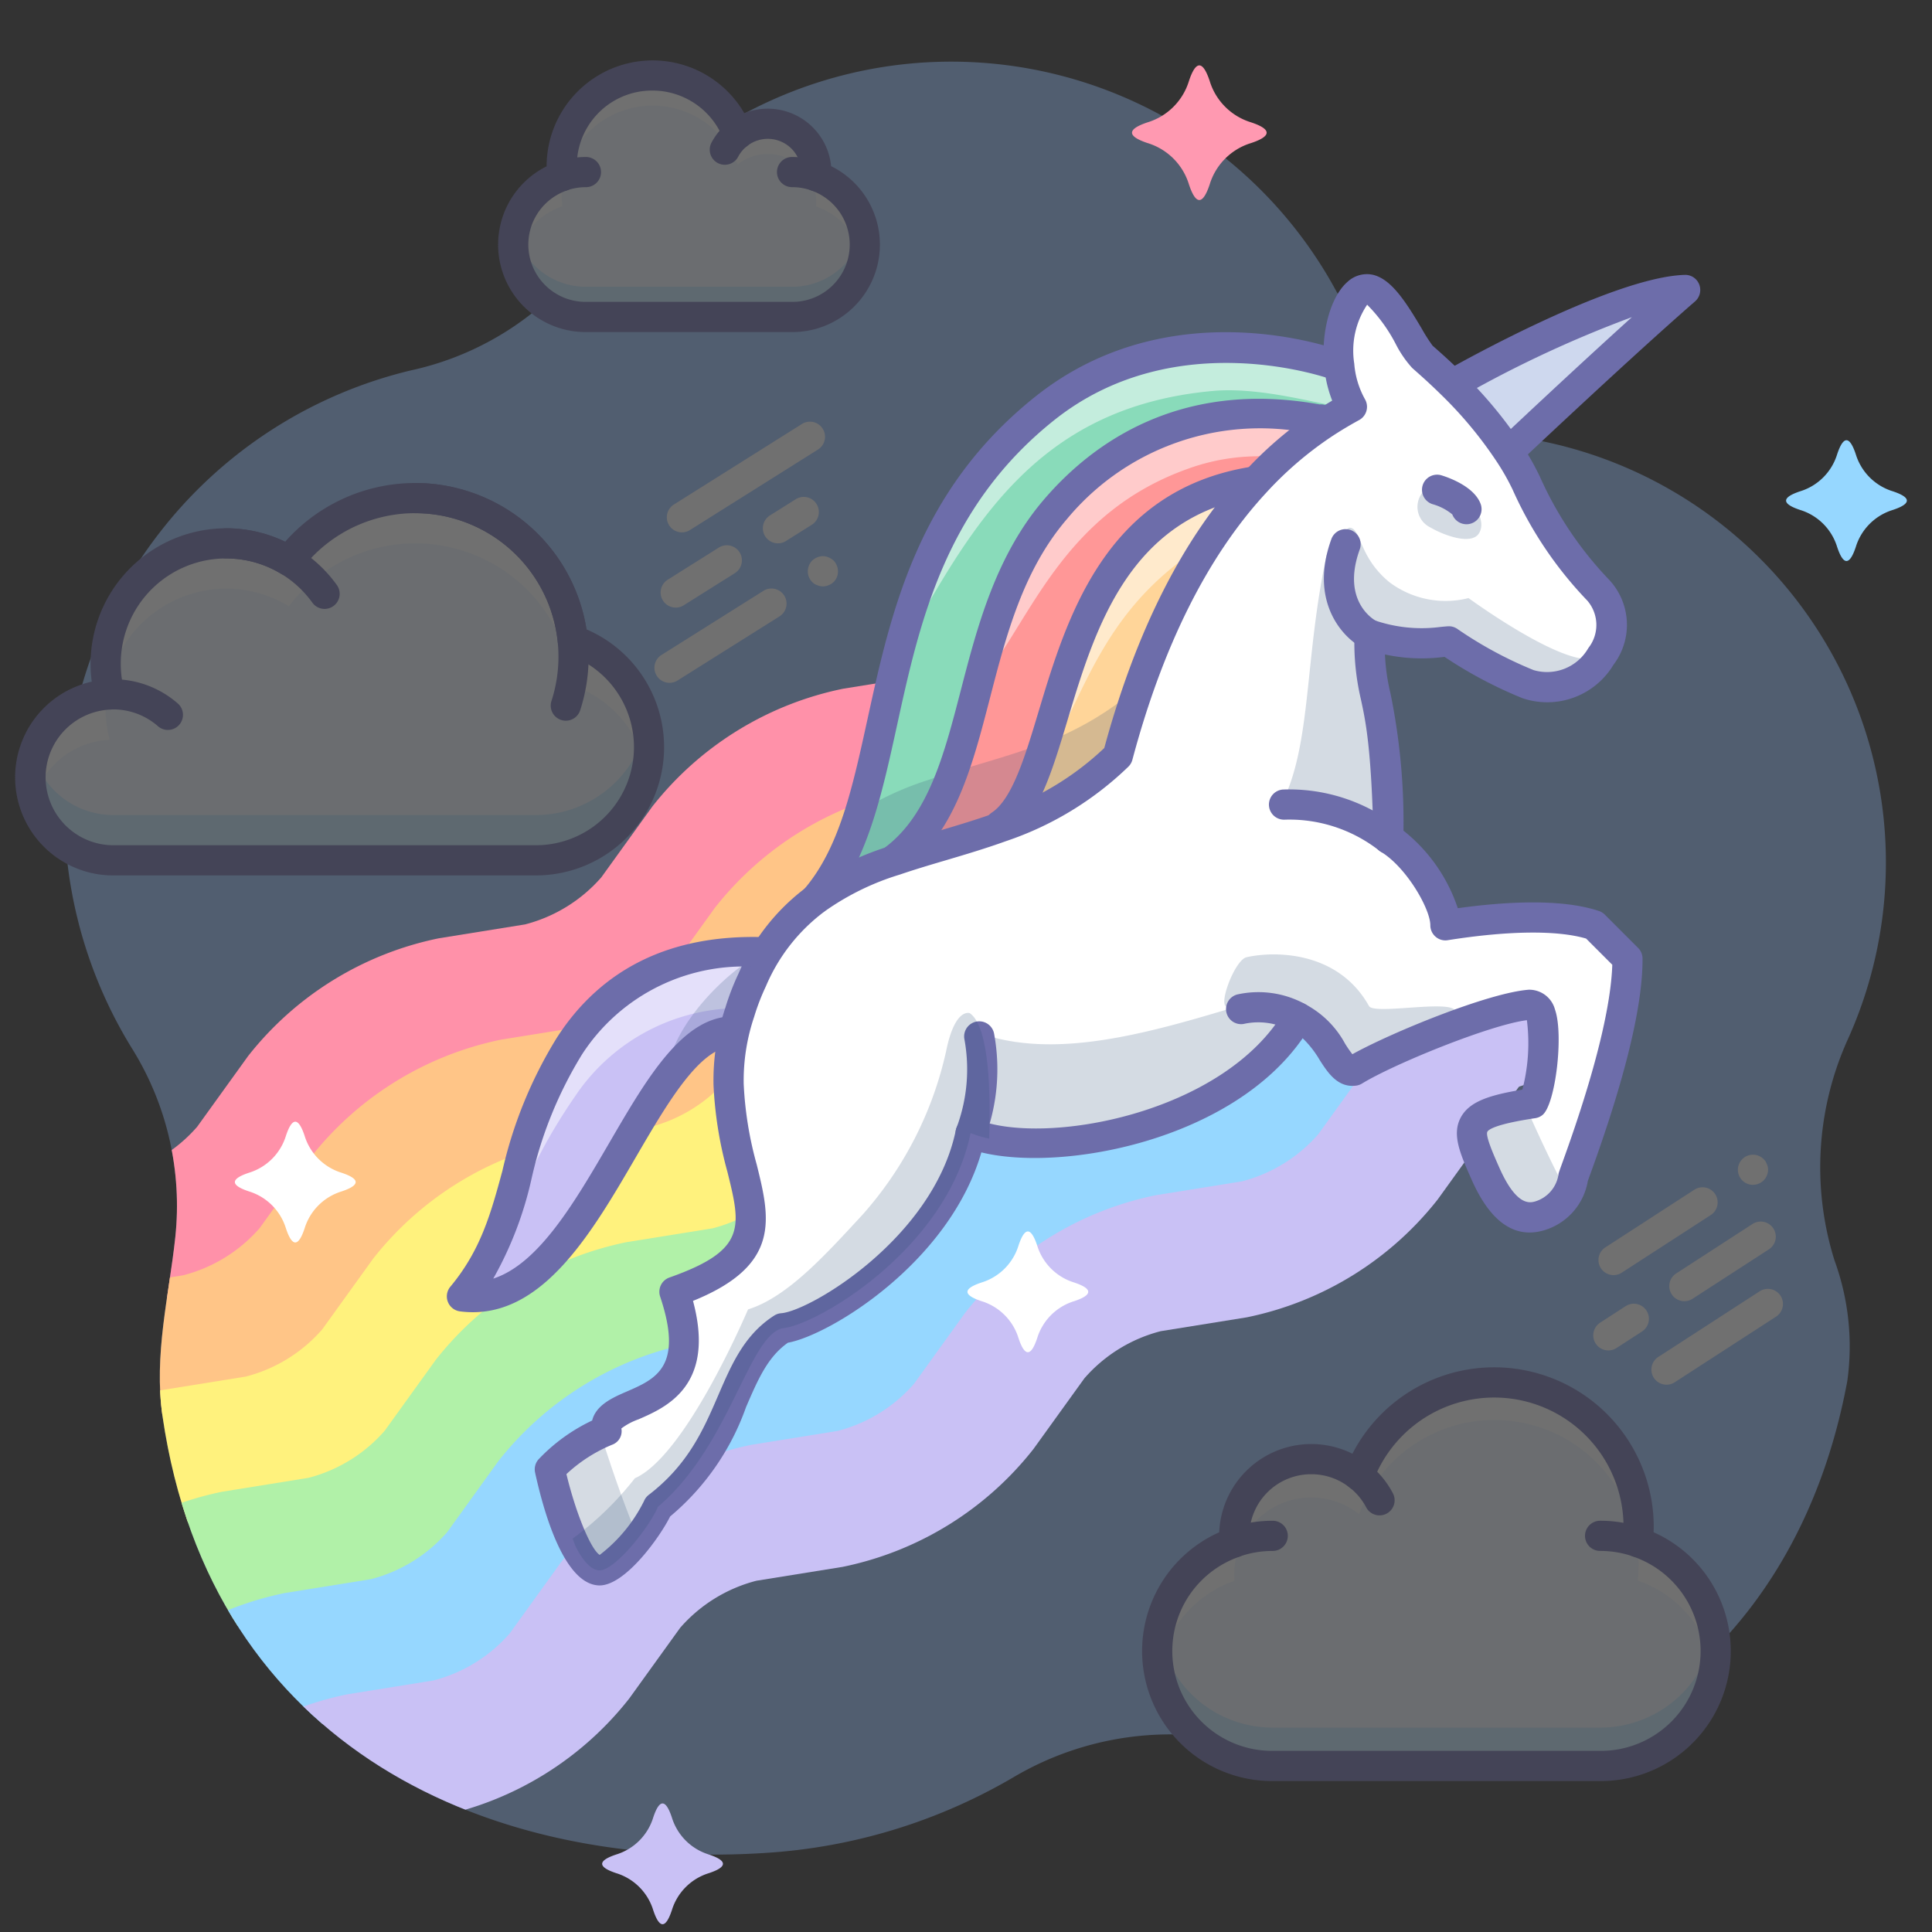 <?xml version="1.0" ?><svg data-name="009" height="128" id="_009" viewBox="0 0 128 128" width="128" xmlns="http://www.w3.org/2000/svg" xmlns:xlink="http://www.w3.org/1999/xlink"><rect x="0" y="0" width="128" height="128" fill="#333333" stroke="none"/><defs><clipPath id="clip-path"><path d="M10.622,35.227a30.001,30.001,0,0,0-1.836,34.303,19.69,19.69,0,0,1,2.829,12.426c-.407,3.854-1.443,7.795-.845,11.89C14,116,32.716,123.959,50.805,122.755a36.973,36.973,0,0,0,16.344-5.01,20.403,20.403,0,0,1,17.164-1.676c15.15,5.311,34.031-2.74,38.076-24.574a16.602,16.602,0,0,0-.846-7.984,20.578,20.578,0,0,1,.929-14.759,28.488,28.488,0,0,0-20.344-39.53,20.059,20.059,0,0,1-13.62-9.975,29.001,29.001,0,0,0-49.444-2.505,19.679,19.679,0,0,1-11.832,7.795A29.832,29.832,0,0,0,10.622,35.227Z" style="fill:none"/></clipPath></defs><title/><g style="opacity:0.3"><path d="M10.622,35.227a30.001,30.001,0,0,0-1.836,34.303,19.69,19.69,0,0,1,2.829,12.426c-.407,3.854-1.443,7.795-.845,11.89C14,116,32.716,123.959,50.805,122.755a36.973,36.973,0,0,0,16.344-5.01,20.403,20.403,0,0,1,17.164-1.676c15.15,5.311,34.031-2.74,38.076-24.574a16.602,16.602,0,0,0-.846-7.984,20.578,20.578,0,0,1,.929-14.759,28.488,28.488,0,0,0-20.344-39.53,20.059,20.059,0,0,1-13.62-9.975,29.001,29.001,0,0,0-49.444-2.505,19.679,19.679,0,0,1-11.832,7.795A29.832,29.832,0,0,0,10.622,35.227Z" style="fill:#97c1ff"/><path d="M54.52,38.85a1,1,0,0,1-.38-.08.813.813,0,0,1-.33-.21.986.986,0,0,1-.29-.71,1.006,1.006,0,0,1,.29-.71.931.931,0,0,1,.33-.21.914.914,0,0,1,.76,0,1.154,1.154,0,0,1,.33.21,1.054,1.054,0,0,1,.29.71.988.988,0,0,1-.29.71.976.976,0,0,1-.33.21A1.0 1,0,0,1,54.52,38.85Z" style="fill:#fff"/><path d="M51.542,35.997a1,1,0,0,1-.533-1.847l1.693-1.064a1,1,0,1,1,1.064,1.693l-1.693,1.064A.999.999,0,0,1,51.542,35.997Z" style="fill:#fff"/><path d="M45.18,35.271a1,1,0,0,1-.533-1.847l8.465-5.323a1,1,0,1,1,1.064,1.693l-8.465,5.323A.999.999,0,0,1,45.18,35.271Z" style="fill:#fff"/><path d="M44.769,40.255a1,1,0,0,1-.533-1.847l3.386-2.129A1,1,0,0,1,48.686,37.973l-3.386,2.129A.999.999,0,0,1,44.769,40.255Z" style="fill:#fff"/><path d="M44.358,45.239a1,1,0,0,1-.533-1.847l6.772-4.259a1,1,0,0,1,1.064,1.693l-6.772,4.259A.999.999,0,0,1,44.358,45.239Z" style="fill:#fff"/><path d="M108.501,102.174a9.565,9.565,0,0,0-18.458-4.4,5.104,5.104,0,0,0-8.273,3.979c0,.147.01.291.022.435A7.615,7.615,0,0,0,84.322,117h21.69a7.616,7.616,0,0,0,2.49-14.826Z" style="fill:#eef6ff"/><path d="M106.011,114.459H84.322a7.641,7.641,0,0,1-7.543-6.372A7.613,7.613,0,0,0,84.322,117h21.69a7.614,7.614,0,0,0,7.543-8.914A7.641,7.641,0,0,1,106.011,114.459Z" style="fill:#5cbeff;opacity:0.3"/><path d="M81.792,104.73c-.012-.144-.022-.288-.022-.435a5.104,5.104,0,0,1,8.273-3.979,9.557,9.557,0,0,1,18.458,4.4,7.64,7.64,0,0,1,5.054,5.913,7.544,7.544,0,0,0-5.054-8.454A9.565,9.565,0,0,0,90.043,97.774a5.104,5.104,0,0,0-8.273,3.979c0,.147.01.291.022.435a7.543,7.543,0,0,0-5.014,8.44A7.639,7.639,0,0,1,81.792,104.73Z" style="fill:#fff"/><path d="M106.012,118H84.322a8.614,8.614,0,0,1-3.547-16.482,6.109,6.109,0,0,1,8.827-5.206,10.569,10.569,0,0,1,19.962,4.807c0,.133-.003.266-.008.397A8.614,8.614,0,0,1,106.012,118ZM86.874,97.671a4.097,4.097,0,0,0-4.104,4.082c0,.119.009.234.019.352a1.001,1.001,0,0,1-.667,1.028A6.615,6.615,0,0,0,84.322,116h21.69a6.615,6.615,0,0,0,2.165-12.88,1.001,1.001,0,0,1-.669-1.056,8.653,8.653,0,0,0,.056-.946,8.57,8.57,0,0,0-16.585-2.991 1.0 1,0,0,1-1.556.432A4.067,4.067,0,0,0,86.874,97.671Z" style="fill:#6d6daa"/><path d="M106.011,101.753a7.673,7.673,0,0,1,2.511.419" style="fill:#eef6ff"/><path d="M108.522,103.173a1.011,1.011,0,0,1-.328-.055,6.644,6.644,0,0,0-2.183-.365,1,1,0,0,1,0-2,8.665,8.665,0,0,1,2.838.475,1,1,0,0,1-.328,1.945Z" style="fill:#6d6daa"/><path d="M81.791,102.18a7.673,7.673,0,0,1,2.531-.426" style="fill:#eef6ff"/><path d="M81.791,103.18a1,1,0,0,1-.33-1.944,8.658,8.658,0,0,1,2.86-.482,1,1,0,0,1,0,2,6.664,6.664,0,0,0-2.201.371A.999.999,0,0,1,81.791,103.18Z" style="fill:#6d6daa"/><path d="M90.009,97.743a5.109,5.109,0,0,1,1.388,1.655" style="fill:#eef6ff"/><path d="M91.398,100.398a1.0 1,0,0,1-.886-.535A4.135,4.135,0,0,0,89.396,98.533a1,1,0,0,1,1.227-1.58,6.07,6.07,0,0,1,1.66,1.98,1,1,0,0,1-.884,1.465Z" style="fill:#6d6daa"/><path d="M37.252,11.665A6.022,6.022,0,0,1,48.874,8.895,3.213,3.213,0,0,1,54.083,11.4c0,.092-.006.183-.014.274A4.795,4.795,0,0,1,52.477,21H38.82a4.795,4.795,0,0,1-1.568-9.335Z" style="fill:#eef6ff"/><path d="M37.252,13.665a6.022,6.022,0,0,1,11.622-2.77,3.213,3.213,0,0,1,5.209,2.505c0,.093-.006.183-.014.274a4.806,4.806,0,0,1,3.113,3.544,4.764,4.764,0,0,0-3.113-5.544c.008-.091.014-.181.014-.274a3.213,3.213,0,0,0-5.209-2.505,6.017,6.017,0,0,0-11.622,2.77,4.765,4.765,0,0,0-3.139,5.553A4.806,4.806,0,0,1,37.252,13.665Z" style="fill:#fff"/><path d="M52.477,19H38.82A4.814,4.814,0,0,1,34.114,15.218,4.751,4.751,0,0,0,34,16.2,4.81,4.81,0,0,0,38.82,21H52.477a4.81,4.81,0,0,0,4.82-4.8,4.75,4.75,0,0,0-.114-.982A4.814,4.814,0,0,1,52.477,19Z" style="fill:#5cbeff;opacity:0.3"/><path d="M52.477,22H38.82a5.794,5.794,0,0,1-2.606-10.981V11A7.025,7.025,0,0,1,49.312,7.496a4.221,4.221,0,0,1,5.753,3.514A5.794,5.794,0,0,1,52.477,22ZM43.238,6a4.984,4.984,0,0,0-4.992,5.554,1,1,0,0,1-.669,1.058A3.795,3.795,0,0,0,38.82,20H52.477a3.795,3.795,0,0,0,1.263-7.382,1.001,1.001,0,0,1-.666-1.03c.005-.062.01-.124.01-.188a2.214,2.214,0,0,0-3.589-1.722A.999.999,0,0,1,47.939,9.247,5.047,5.047,0,0,0,43.238,6Z" style="fill:#6d6daa"/><path d="M38.82,11.4a4.831,4.831,0,0,0-1.581.264" style="fill:#eef6ff"/><path d="M37.239,12.664a1,1,0,0,1-.326-1.945,5.837,5.837,0,0,1,1.907-.318,1,1,0,0,1,0,2,3.836,3.836,0,0,0-1.254.209A1.003,1.003,0,0,1,37.239,12.664Z" style="fill:#6d6daa"/><path d="M54.07,11.669A4.831,4.831,0,0,0,52.477,11.4" style="fill:#eef6ff"/><path d="M54.07,12.669a.979.979,0,0,1-.331-.057,3.818,3.818,0,0,0-1.263-.212,1,1,0,0,1,0-2,5.798,5.798,0,0,1,1.924.325 1.0 1,0,0,1-.331,1.943Z" style="fill:#6d6daa"/><path d="M48.895,8.875a3.217,3.217,0,0,0-.874,1.042" style="fill:#eef6ff"/><path d="M48.021,10.917a1,1,0,0,1-.884-1.466A4.249,4.249,0,0,1,48.282,8.085,1,1,0,0,1,49.509,9.665a2.234,2.234,0,0,0-.603.718A1.0 1,0,0,1,48.021,10.917Z" style="fill:#6d6daa"/><path d="M7.266,46.012a7.984,7.984,0,0,1,11.875-8.847,10.489,10.489,0,0,1,18.802,5.251,7.496,7.496,0,0,1-2.443,14.584l-28.001 0A5.496,5.496,0,0,1,7.266,46.012Z" style="fill:#eef6ff"/><path d="M7.266,49.012a7.624,7.624,0,0,1-.202-2.972A5.469,5.469,0,0,0,2.222,53.037,5.483,5.483,0,0,1,7.266,49.012Z" style="fill:#fff"/><path d="M15,39a7.949,7.949,0,0,1,4.141,1.165A10.489,10.489,0,0,1,37.944,45.415a7.5,7.5,0,0,1,4.897,5.623,7.494,7.494,0,0,0-4.897-8.623,10.489,10.489,0,0,0-18.802-5.251A7.987,7.987,0,0,0,7,43.999a7.72,7.72,0,0,0,.153,1.447A8,8,0,0,1,15,39Z" style="fill:#fff"/><path d="M7.266,43.011c-.048-.184-.076-.376-.112-.565-.038.195-.067.394-.091.594C7.132,43.034,7.196,43.014,7.266,43.011Z" style="fill:#5cbeff"/><path d="M35.501,53.999l-28.001 0A5.499,5.499,0,0,1,2.222,50.037a5.436,5.436,0,0,0-.222,1.463,5.5,5.5,0,0,0,5.5,5.5l28.001-0a7.43,7.43,0,0,0,7.34-8.962A7.501,7.501,0,0,1,35.501,53.999Z" style="fill:#5cbeff;opacity:0.3"/><path d="M7.5,58A6.498,6.498,0,0,1,6.08,45.161,8.683,8.683,0,0,1,6,43.999a8.986,8.986,0,0,1,12.89-8.106,11.489,11.489,0,0,1,19.968,5.805A8.496,8.496,0,0,1,35.5,57.999ZM15,37a6.971,6.971,0,0,0-6.766,8.76,1,1,0,0,1-.926,1.251A4.497,4.497,0,0,0,7.5,56l28.001-.001a6.496,6.496,0,0,0,2.117-12.639.999.999,0,0,1-.668-.843,9.49,9.49,0,0,0-17.012-4.748.999.999,0,0,1-1.315.25A6.979,6.979,0,0,0,15,37Z" style="fill:#6d6daa"/><path d="M37.487,47.749a1.0 1,0,0,1-.951-1.309A9.508,9.508,0,0,0,27.5,34a1,1,0,0,1,0-2,11.508,11.508,0,0,1,10.938,15.058A1,1,0,0,1,37.487,47.749Z" style="fill:#6d6daa"/><path d="M11.122,48.361a.996.996,0,0,1-.658-.248A4.498,4.498,0,0,0,7.5,47a1,1,0,1,1,0-2,6.493,6.493,0,0,1,4.282,1.609 1.0 1,0,0,1-.659,1.752Z" style="fill:#6d6daa"/><path d="M21.505,40.342a.998.998,0,0,1-.813-.417A7.022,7.022,0,0,0,15,37a1,1,0,0,1,0-2,9.024,9.024,0,0,1,7.317,3.759,1,1,0,0,1-.812,1.583Z" style="fill:#6d6daa"/><path d="M116.13,78.5a.999.999,0,1,1,.71-1.71,1.773,1.773,0,0,1,.13.149l.09.181c.02.06.04.12.06.18a1.461,1.461,0,0,1,.02.2.999.999,0,0,1-.08.38,1.013,1.013,0,0,1-.22.33.989.989,0,0,1-.32.21A1.011,1.011,0,0,1,116.13,78.5Z" style="fill:#fff"/><path d="M111.594,86.208a1.0 1,0,0,1-.544-1.839l5.036-3.262a1.0 1,0,1,1,1.087,1.678l-5.036,3.262A.991.991,0,0,1,111.594,86.208Z" style="fill:#fff"/><path d="M106.902,84.48a1.0 1,0,0,1-.544-1.839l5.875-3.805a1.0 1,0,1,1,1.087,1.678l-5.875,3.805A.991.991,0,0,1,106.902,84.48Z" style="fill:#fff"/><path d="M106.558,89.469a1.0 1,0,0,1-.545-1.839l1.678-1.087a1.0 1,0,1,1,1.088,1.678l-1.678,1.087A.994.994,0,0,1,106.558,89.469Z" style="fill:#fff"/><path d="M110.411,91.74a1,1,0,0,1-.544-1.84l6.715-4.349a1,1,0,0,1,1.087,1.68l-6.715,4.349A.998.998,0,0,1,110.411,91.74Z" style="fill:#fff"/></g><g style="clip-path:url(#clip-path)"><ellipse cx="98.596" cy="67.559" rx="5.904" ry="4.723" style="fill:#c9c1f5"/><path d="M-9.105,100.086l-7.91-4.326,6.668-9.258A21.583,21.583,0,0,1,2.297,78.696l5.705-.918a10.033,10.033,0,0,0,5.056-3.121l3.378-4.689a21.573,21.573,0,0,1,12.644-7.805l5.705-.918a10.033,10.033,0,0,0,5.056-3.121l3.378-4.689a21.576,21.576,0,0,1,12.644-7.806l5.705-.918a10.04,10.04,0,0,0,5.057-3.122l6.668-9.258,7.91,4.326-6.668,9.258a21.596,21.596,0,0,1-12.644,7.806l-5.705.918a10.009,10.009,0,0,0-5.056,3.122l-3.378,4.689A21.573,21.573,0,0,1,35.107,70.254l-5.705.918a10.006,10.006,0,0,0-5.056,3.121l-3.378,4.689A21.573,21.573,0,0,1,8.325,86.788l-5.705.918a10.006,10.006,0,0,0-5.056,3.121Z" style="fill:#ff91a9"/><path d="M-4.961,106.797l-7.91-4.326,6.668-9.258A21.583,21.583,0,0,1,6.44,85.407l5.705-.918a10.033,10.033,0,0,0,5.056-3.121L20.579,76.679a21.573,21.573,0,0,1,12.644-7.805l5.705-.918a10.033,10.033,0,0,0,5.056-3.121l3.378-4.689a21.576,21.576,0,0,1,12.644-7.806l5.705-.918a10.04,10.04,0,0,0,5.057-3.122L77.436,39.041l7.91,4.326L78.678,52.625a21.596,21.596,0,0,1-12.644,7.806l-5.705.918a10.009,10.009,0,0,0-5.056,3.122l-3.378,4.689A21.573,21.573,0,0,1,39.25,76.965l-5.705.918a10.006,10.006,0,0,0-5.056,3.121l-3.378,4.689A21.573,21.573,0,0,1,12.468,93.499l-5.705.918a10.006,10.006,0,0,0-5.056,3.121Z" style="fill:#ffc587"/><path d="M-.818,113.508l-7.91-4.326,6.668-9.258a21.583,21.583,0,0,1,12.644-7.805l5.705-.918a10.033,10.033,0,0,0,5.056-3.121L24.722,83.39a21.573,21.573,0,0,1,12.644-7.805l5.705-.918a10.033,10.033,0,0,0,5.056-3.121l3.378-4.689a21.576,21.576,0,0,1,12.644-7.806l5.705-.918A10.04,10.04,0,0,0,74.911,55.01l6.668-9.258,7.91,4.326L82.821,59.336a21.596,21.596,0,0,1-12.644,7.806l-5.705.918a10.009,10.009,0,0,0-5.056,3.122L56.037,75.871a21.573,21.573,0,0,1-12.644,7.805l-5.705.918a10.006,10.006,0,0,0-5.056,3.121L29.255,92.405a21.573,21.573,0,0,1-12.644,7.805l-5.705.918a10.006,10.006,0,0,0-5.056,3.121Z" style="fill:#fff27d"/><path d="M3.325,120.219l-7.91-4.326,6.668-9.258A21.583,21.583,0,0,1,14.726,98.83l5.705-.918a10.033,10.033,0,0,0,5.056-3.121l3.378-4.689a21.573,21.573,0,0,1,12.644-7.805l5.705-.918a10.033,10.033,0,0,0,5.056-3.121l3.378-4.689a21.576,21.576,0,0,1,12.644-7.806l5.705-.918a10.04,10.04,0,0,0,5.057-3.122l6.668-9.258,7.91,4.326-6.668,9.258a21.596,21.596,0,0,1-12.644,7.806l-5.705.918a10.009,10.009,0,0,0-5.056,3.122l-3.378,4.689a21.573,21.573,0,0,1-12.644,7.805l-5.705.918A10.006,10.006,0,0,0,36.776,94.427l-3.378,4.689a21.573,21.573,0,0,1-12.644,7.805l-5.705.918a10.006,10.006,0,0,0-5.056,3.121Z" style="fill:#b1f1a8"/><path d="M7.468,126.931l-7.91-4.326L6.226,113.347a21.583,21.583,0,0,1,12.644-7.805l5.705-.918a10.033,10.033,0,0,0,5.056-3.121l3.378-4.689a21.573,21.573,0,0,1,12.644-7.805l5.705-.918a10.033,10.033,0,0,0,5.056-3.121L59.791,80.279a21.576,21.576,0,0,1,12.644-7.806l5.705-.918a10.04,10.04,0,0,0,5.057-3.122l6.668-9.258,7.91,4.326-6.668,9.258a21.596,21.596,0,0,1-12.644,7.806l-5.705.918a10.009,10.009,0,0,0-5.056,3.122l-3.378,4.689a21.573,21.573,0,0,1-12.644,7.805l-5.705.918a10.006,10.006,0,0,0-5.056,3.121L37.541,105.828A21.573,21.573,0,0,1,24.897,113.633l-5.705.918a10.006,10.006,0,0,0-5.056,3.121Z" style="fill:#96d7ff"/><path d="M11.611,133.642l-7.91-4.326,6.668-9.258a21.583,21.583,0,0,1,12.644-7.805l5.705-.918a10.033,10.033,0,0,0,5.056-3.121l3.378-4.689A21.573,21.573,0,0,1,49.795,95.719l5.705-.918a10.033,10.033,0,0,0,5.056-3.121l3.378-4.689a21.576,21.576,0,0,1,12.644-7.806l5.705-.918A10.04,10.04,0,0,0,87.341,75.144l6.668-9.258,7.91,4.326L95.25,79.47A21.596,21.596,0,0,1,82.606,87.276l-5.705.918a10.009,10.009,0,0,0-5.056,3.122L68.466,96.005a21.573,21.573,0,0,1-12.644,7.805l-5.705.918a10.006,10.006,0,0,0-5.056,3.121l-3.378,4.689a21.573,21.573,0,0,1-12.644,7.805l-5.705.918a10.006,10.006,0,0,0-5.056,3.121Z" style="fill:#c9c1f5"/></g><path d="M101.567,73.092c.375-.3,1.5-6.525-.195-6.525-2.55.18-9.45,3.015-11.655,4.365-1.23.165-1.53-2.55-3.72-3.525-4.26,7.365-16.935,9.615-21.69,7.665C62.717,82.782,54.055,87.833,51.833,88c-2.253.557-3.471,7.773-8.242,11.831-.533,1.295-2.824,4.21-3.868,4.208-1.838-.02-3.294-6.69-3.294-6.69a10.863,10.863,0,0,1,3.773-2.565c-1.768-1.603,7.743-1.849,4.483-9.201,8.487-2.996,3.768-6.446,3.588-13.736a14.122,14.122,0,0,1,.735-4.77,15.579,15.579,0,0,1,.825-2.145,12.936,12.936,0,0,1,4.23-5.37,18.478,18.478,0,0,1,5.235-2.565c2.235-.765,4.635-1.35,7.005-2.205a20.278,20.278,0,0,0,7.755-4.71c2.34-8.775,5.67-14.4,9.06-18.075a24.786,24.786,0,0,1,4.485-3.87c.675-.45,1.335-.84,1.965-1.185a6.784,6.784,0,0,1-.84-2.76c-.27-2.7.84-5.295,2.01-5.01,1.335.33,2.865,3.885,3.495,4.455.18.165.96.825,1.98,1.83l.045.045a27.606,27.606,0,0,1,3.645,4.38,16.421,16.421,0,0,1,1.215,2.115,24.771,24.771,0,0,0,4.77,7.095c2.655,2.73-1.125,7.59-4.65,6.225a27.282,27.282,0,0,1-5.25-2.835,11.194,11.194,0,0,1-5.25-.45c-.03,5.085,1.02,2.865,1.26,13.53,1.89,1.14,3.765,4.2,3.765,5.73,3.225-.51,7.305-.855,9.855,0l2.205,2.205c.03,5.16-3.525,14.19-3.585,14.46a3.182,3.182,0,0,1-2.265,2.595c-1.665.465-2.76-1.005-3.555-2.805C97.022,74.607,96.737,73.812,101.567,73.092Z" style="fill:#fff"/><path d="M90.043,70.055A1.5,1.5,0,0,1,88.622,69.037c-1.203-3.548-6.826-2.428-7.251-2.338-.792.167.413-3.103,1.219-3.281,1.956-.436,6.094-.375,8.109,3.234.338.606,5.452-.457,5.719.328.265.784-5.108,2.729-5.893,2.996A1.496,1.496,0,0,1,90.043,70.055Z" style="fill:#2c4b75;opacity:0.2"/><path d="M92.055,38.574A6.191,6.191,0,0,0,97.292,39.625c1.042.75,5.75,4.042,7.917,4.042.046.501-.458,1.583-2.875,1.75-.238.016-6.468-3.55-6.663-3.411-1.437,1.029-4.117.691-5.777-.409-1.885-1.249-1.21-6.695-.46-6.633S90.021,36.912,92.055,38.574Z" style="fill:#2c4b75;opacity:0.2"/><path d="M66.257,54.672c4.755-3.135,2.88-20.505,16.755-22.755l.105.09c-3.39,3.675-6.72,9.3-9.06,18.075a20.278,20.278,0,0,1-7.755,4.71Z" style="fill:#ffd599"/><path d="M87.602,28.137a24.786,24.786,0,0,0-4.485,3.87l-.105-.09c-13.875,2.25-12,19.62-16.755,22.755l.045.12c-2.37.855-4.77,1.44-7.005,2.205l-.03-.075c6.12-4.635,4.365-15.885,10.695-23.22a17.923,17.923,0,0,1,17.52-5.895Z" style="fill:#ff9797"/><path d="M87.482,27.807a17.923,17.923,0,0,0-17.52,5.895c-6.33,7.335-4.575,18.585-10.695,23.22l.03.075a18.478,18.478,0,0,0-5.235,2.565l-.015-.015c6.21-7.26,2.61-22.515,15.21-32.52,8.64-6.855,19.335-2.82,19.335-2.82l.135-.015a6.784,6.784,0,0,0,.84,2.76c-.63.345-1.29.735-1.965,1.185Z" style="fill:#89dbba"/><path d="M80.375,25.9c3.754-.338,8.562,1.397,9.192,1.052a6.784,6.784,0,0,1-.84-2.76l-.135.015s-10.695-4.035-19.335,2.82c-3.253,2.583-6.569,6.41-9.632,16.285C64.312,34.938,68.562,26.962,80.375,25.9Z" style="fill:#fff;opacity:0.5"/><path d="M78.687,31.062a13.77,13.77,0,0,1,6.219-.75,2.799,2.799,0,0,0,1.33-3.008l-.128.045A17.803,17.803,0,0,0,69.562,34.062C66.979,37.314,65.81,41.801,65,45.125,68.305,41.048,70.397,34.03,78.687,31.062Z" style="fill:#fff;opacity:0.5"/><path d="M78.625,36.875c1.839-1.314,1.713-1.208,2.312-1.312.663-.847,1.679-2.59,1.291-3.149l-.079.057a12.763,12.763,0,0,0-10.04,7.94C70.984,43.166,69.625,46.688,69.875,49.312,71.937,45.438,73.375,40.625,78.625,36.875Z" style="fill:#fff;opacity:0.5"/><path d="M49.746,65.014a14.122,14.122,0,0,0-2.444,4.161l-.112-.044c-4.355,1.74-8.104,17.634-16.533,16.302,4.309-4.873,3.253-10.055,7.606-16.379,4.153-6.065,10.368-5.985,12.925-5.84l.117.111A15.579,15.579,0,0,0,49.746,65.014Z" style="fill:#c9c1f5"/><path d="M32.25,84.5c1.767-3.838,2.552-7.077,5.846-11.862a13.157,13.157,0,0,1,10.381-5.839,16.548,16.548,0,0,1,1.269-1.785,15.573,15.573,0,0,1,1.559-1.689l-.117-.111c-2.557-.145-8.772-.225-12.925,5.84-4.353,6.325-3.297,11.506-7.606,16.379C31.42,85.554,31.559,84.639,32.25,84.5Z" style="fill:#fff;opacity:0.5"/><g style="opacity:0.2"><path d="M39.77,94.931a11.352,11.352,0,0,0-3.358,2.376s1.461,6.684,3.3,6.704c.621.001,1.678-1.031,2.549-2.138C41.345,99.689,40.538,97.34,39.77,94.931Z" style="fill:#2c4b75"/></g><path d="M101.026,73.174c-4.282.701-3.983,1.551-2.655,4.583.81,1.8,1.89,3.27,3.555,2.805a3.032,3.032,0,0,0,1.897-1.544C102.84,77.169,101.923,75.192,101.026,73.174Z" style="fill:#2c4b75;opacity:0.2"/><path d="M44.286,71.969a7.957,7.957,0,0,1,2.976-3.05A15.393,15.393,0,0,1,49.921,64.665a14.129,14.129,0,0,1,1.715-1.675l-.212-.197C48.875,63.375,43.562,68.562,44.286,71.969Z" style="fill:#2c4b75;opacity:0.2"/><path d="M64.827,68.422c4.995,1.815,11.16.075,17.37-1.815a5.376,5.376,0,0,1,3.75.555c-4.26,7.365-16.935,9.615-21.69,7.665A11.913,11.913,0,0,0,64.827,68.422Z" style="fill:#2c4b75;opacity:0.2"/><path d="M90.702,41.797c-.045,5.085,1.02,2.865,1.26,13.53a10.67,10.67,0,0,0-6.96-2.265c1.89-3.9,1.43-9.49,2.885-16.27l.75-1.125C88.412,38.637,90.702,41.797,90.702,41.797Z" style="fill:#2c4b75;opacity:0.2"/><g style="opacity:0.2"><path d="M75.504,45.438a20.796,20.796,0,0,1-7.047,4.048c-2.37.855-4.77,1.44-7.005,2.205a20.046,20.046,0,0,0-4.458,2.051,16.122,16.122,0,0,1-2.949,5.805l.015.015a18.478,18.478,0,0,1,5.235-2.565c2.235-.765,4.635-1.35,7.005-2.205a20.279,20.279,0,0,0,7.755-4.71C74.502,48.411,74.993,46.889,75.504,45.438Z" style="fill:#2c4b75"/></g><path d="M98,35.312c-.466.807-2.214.223-3.25-.375a1.516,1.516,0,0,1-.5-2.312c.466-.807,1.391-.539,2.427.059S98.466,34.506,98,35.312Z" style="fill:#2c4b75;opacity:0.2"/><path d="M111.647,19.212c-4.26,3.705-11.415,10.455-11.415,10.455l-.33.225a27.606,27.606,0,0,0-3.645-4.38l.18-.165S107.012,19.347,111.647,19.212Z" style="fill:#ced8ee"/><path d="M39.723,105.039H39.721c-2.301-.025-3.662-4.695-4.27-7.478a.998.998,0,0,1,.228-.875,11.856,11.856,0,0,1,3.553-2.573c.255-1.038,1.395-1.532,2.273-1.912,1.95-.846,3.792-1.645,2.231-6.3a1.001,1.001,0,0,1,.615-1.262c5.125-1.809,4.749-3.332,3.84-7.011a25.87,25.87,0,0,1-.919-5.757,15.091,15.091,0,0,1,.782-5.097,16.465,16.465,0,0,1,.87-2.262,13.95,13.95,0,0,1,4.547-5.758,19.127,19.127,0,0,1,5.508-2.707c1.02-.349,2.095-.667,3.134-.975,1.265-.375,2.573-.763,3.85-1.223a19.159,19.159,0,0,0,7.199-4.291c2.096-7.737,5.197-13.87,9.221-18.23a25.617,25.617,0,0,1,4.663-4.023c.392-.261.794-.514,1.216-.763a8.181,8.181,0,0,1-.53-2.257c-.228-2.274.421-4.636,1.543-5.611a1.883,1.883,0,0,1,1.7-.465c1.201.297,2.13,1.728,3.22,3.566a10.98,10.98,0,0,0,.718,1.127l.155.137c.327.288,1.009.888,1.848,1.715a28.878,28.878,0,0,1,3.825,4.589A17.295,17.295,0,0,1,102.022,31.583a23.934,23.934,0,0,0,4.583,6.824,4.372,4.372,0,0,1,.293,5.634,5.122,5.122,0,0,1-6.023,2.219,28.543,28.543,0,0,1-5.166-2.739c-.028.003-.056.005-.084.008a11.421,11.421,0,0,1-3.867-.17,13.187,13.187,0,0,0,.358,2.547,42.498,42.498,0,0,1,.868,9.128,10.969,10.969,0,0,1,3.598,5.137c3.04-.423,6.828-.661,9.353.185a1.005,1.005,0,0,1,.389.241l2.205,2.205a1.001,1.001,0,0,1,.293.701c.018,3.117-1.151,7.938-3.475,14.326-.079.216-.131.359-.15.418a4.125,4.125,0,0,1-2.968,3.283c-1.911.531-3.504-.6-4.727-3.367-.775-1.75-1.335-3.015-.711-4.149.568-1.031,1.879-1.465,4.069-1.822a12.207,12.207,0,0,0,.301-4.602c-2.408.299-8.787,2.889-10.921,4.196a.993.993,0,0,1-.39.139c-1.221.162-1.884-.866-2.416-1.694a6.645,6.645,0,0,0-1.129-1.445c-4.723,6.796-15.935,8.875-21.286,7.562C62.883,83.656,54.979,88.455,52.2,88.959c-1.341.945-1.977,2.42-2.774,4.267A16.688,16.688,0,0,1,44.397,100.471C43.706,101.863,41.419,105.039,39.723,105.039Zm-2.196-7.375c.617,2.562,1.607,4.978,2.205,5.353A10.217,10.217,0,0,0,42.666,99.451a.997.997,0,0,1,.316-.413c2.629-2.019,3.635-4.35,4.607-6.604.889-2.061,1.728-4.007,3.704-5.275a.999.999,0,0,1,.465-.155c1.907-.144,10.096-4.989,11.569-12.133a1.0 1,0,0,1,1.359-.723c4.439,1.82,16.447-.329,20.445-7.241a.998.998,0,0,1,1.272-.412,6.375,6.375,0,0,1,2.713,2.653,7.951,7.951,0,0,0,.482.697c2.536-1.413,9.036-4.087,11.703-4.274a1.768,1.768,0,0,1,1.723,1.32c.583,1.657.031,6.291-.832,6.982a1.005,1.005,0,0,1-.478.209c-2.633.393-3.095.757-3.171.896-.146.266.416,1.535.788,2.375,1.143,2.588,2.037,2.338,2.372,2.247a2.205,2.205,0,0,0,1.558-1.847c.01-.044.08-.258.208-.608,2.615-7.19,3.284-11.13,3.349-13.228l-1.733-1.734c-1.92-.563-5.159-.527-9.165.107a.985.985,0,0,1-.806-.227,1,1,0,0,1-.351-.761c0-1.089-1.589-3.854-3.282-4.874a.999.999,0,0,1-.483-.834c-.136-6.036-.524-7.827-.836-9.266a16.425,16.425,0,0,1-.424-4.293,1,1,0,0,1,1.313-.944,9.587,9.587,0,0,0,4.382.446c.173-.017.334-.032.484-.043a.983.983,0,0,1,.656.187,26.439,26.439,0,0,0,5.029,2.714,3.149,3.149,0,0,0,3.629-1.458,2.472,2.472,0,0,0-.061-3.138,25.75,25.75,0,0,1-4.954-7.358,15.419,15.419,0,0,0-1.146-1.994,26.687,26.687,0,0,0-3.515-4.223c-.844-.832-1.497-1.406-1.81-1.682l-.188-.168a7.245,7.245,0,0,1-1.083-1.578,10.546,10.546,0,0,0-1.897-2.608,5.48,5.48,0,0,0-.854,3.904,5.759,5.759,0,0,0,.71,2.358 1.0 1,0,0,1-.384,1.378c-.684.375-1.303.748-1.892,1.141a23.639,23.639,0,0,0-4.303,3.715c-3.848,4.171-6.819,10.11-8.831,17.655a.998.998,0,0,1-.259.449,21.505,21.505,0,0,1-8.123,4.943c-1.331.48-2.668.877-3.96,1.26-1.067.315-2.074.613-3.06.951a17.27,17.27,0,0,0-4.963,2.422,12.012,12.012,0,0,0-3.913,4.974l-.011.024a14.636,14.636,0,0,0-.771,2.008,13.182,13.182,0,0,0-.691,4.443,23.913,23.913,0,0,0,.861,5.335c.881,3.564,1.647,6.666-4.22,9.039,1.513,5.625-1.793,7.059-3.612,7.848a4.241,4.241,0,0,0-1.134.604.949.949,0,0,1-.597,1.072A10.035,10.035,0,0,0,37.527,97.664Zm63.209-25.11Zm-50.904-7.621h0Z" style="fill:#6d6daa"/><path d="M64.307,76.072a.978.978,0,0,1-.314-.051 1.0 1,0,0,1-.635-1.264,11.01,11.01,0,0,0,.535-5.914,1,1,0,0,1,1.969-.354,12.974,12.974,0,0,1-.605,6.896A1.0 1,0,0,1,64.307,76.072Z" style="fill:#6d6daa"/><path d="M85.996,68.407a.991.991,0,0,1-.49-.129,4.467,4.467,0,0,0-3.019-.459 1.0 1,0,0,1-.518-1.932,6.442,6.442,0,0,1,4.518.648,1,1,0,0,1-.492,1.871Z" style="fill:#6d6daa"/><path d="M90.736,43.042a1.004,1.004,0,0,1-.458-.111c-1.365-.705-3.554-3.12-2.072-7.214a1,1,0,0,1,1.881.682c-1.261,3.483,1.011,4.705,1.109,4.755a1,1,0,0,1-.46,1.889Z" style="fill:#6d6daa"/><path d="M97.157,34.732a1,1,0,0,1-.937-.65,3.534,3.534,0,0,0-1.281-.671 1.0 1,0,1,1,.597-1.908c.493.153,2.135.745,2.559,1.88a1.001,1.001,0,0,1-.937,1.35Z" style="fill:#6d6daa"/><path d="M91.996,56.572a.993.993,0,0,1-.634-.228,9.651,9.651,0,0,0-6.25-2.039 1.0 1,0,0,1-.121-1.996,11.656,11.656,0,0,1,7.64,2.49,1,1,0,0,1-.635,1.772Z" style="fill:#6d6daa"/><path d="M31.326,86.937a6.645,6.645,0,0,1-.849-.055,1.001,1.001,0,0,1-.641-1.633c2.021-2.424,2.684-4.86,3.45-7.681a28.985,28.985,0,0,1,3.606-8.814c2.953-4.591,7.547-6.837,13.618-6.669a1.001,1.001,0,0,1,.972,1.027,1.03,1.03,0,0,1-1.027.973,12.778,12.778,0,0,0-11.882,5.753,26.922,26.922,0,0,0-3.357,8.255,23.991,23.991,0,0,1-2.537,6.619c3.022-.982,5.398-5.063,7.709-9.033,2.499-4.292,4.859-8.346,8.194-8.346a1,1,0,0,1,0,2c-2.186,0-4.361,3.737-6.466,7.352C39.311,81.507,36.149,86.937,31.326,86.937Z" style="fill:#6d6daa"/><path d="M66.258,55.673a1,1,0,0,1-.552-1.835c1.36-.896,2.208-3.718,3.105-6.706,1.856-6.178,4.398-14.639,14.041-16.202a1,1,0,1,1,.32,1.975c-8.407,1.363-10.646,8.815-12.445,14.804-1.048,3.489-1.954,6.504-3.919,7.8A1.001,1.001,0,0,1,66.258,55.673Z" style="fill:#6d6daa"/><path d="M100.231,30.667a1.0 1,0,0,1-.686-1.728c.057-.054,4.593-4.331,8.574-7.928a76.702,76.702,0,0,0-11.189,5.206,1,1,0,0,1-.987-1.74c.441-.25,10.847-6.124,15.674-6.265a.991.991,0,0,1,.961.636,1.002,1.002,0,0,1-.275,1.119c-4.196,3.648-11.313,10.359-11.385,10.427A.998.998,0,0,1,100.231,30.667Z" style="fill:#6d6daa"/><path d="M59.268,57.923a1.0 1,0,0,1-.605-1.797c2.863-2.169,3.897-6.163,4.993-10.392,1.085-4.189,2.315-8.938,5.549-12.686,3.215-3.73,8.958-7.846,18.036-6.287.076.013.141.024.193.033a.988.988,0,0,1,.774.279A.999.999,0,0,1,88.23,28.487a1.083,1.083,0,0,1-.749.32,4.398,4.398,0,0,1-.581-.075,16.613,16.613,0,0,0-16.182,5.622c-2.93,3.396-4.047,7.71-5.127,11.882-1.185,4.574-2.304,8.896-5.721,11.483A.997.997,0,0,1,59.268,57.923Z" style="fill:#6d6daa"/><path d="M54.046,60.548a1,1,0,0,1-.759-1.65c2.32-2.712,3.186-6.674,4.189-11.261,1.555-7.109,3.317-15.167,11.158-21.393,8.981-7.125,19.852-3.145,20.31-2.973a1,1,0,0,1-.705,1.872c-.101-.038-10.285-3.74-18.362,2.667-7.283,5.783-8.964,13.471-10.448,20.254-1.017,4.648-1.978,9.039-4.624,12.134A1.0 1,0,0,1,54.046,60.548Z" style="fill:#6d6daa"/><path d="M65.536,75.436c.099-2.993.013-7.418-1.286-8.311,0,0-.978-.39-1.563,2.5A24.143,24.143,0,0,1,57.125,80.5c-2.375,2.562-4.938,5.438-7.563,6.25-.437,1-4.25,9.75-7.5,11.188a20.885,20.885,0,0,1-4.125,4l.201.529c.469.905,1.008,1.566,1.584,1.573,1.045.002,3.335-2.912,3.868-4.208,4.772-4.058,5.989-11.275,8.242-11.831,2.222-.167,10.883-5.218,12.473-12.928A7.71,7.71,0,0,0,65.536,75.436Z" style="fill:#2c4b75;opacity:0.2"/><path d="M80.144,5.362a4.123,4.123,0,0,0,2.744,2.744q2.058.686,0,1.372a4.123,4.123,0,0,0-2.744,2.744q-.686,2.058-1.372,0a4.123,4.123,0,0,0-2.744-2.744q-2.058-.686,0-1.372a4.123,4.123,0,0,0,2.744-2.744Q79.458,3.304,80.144,5.362Z" style="fill:#ff99b1"/><path d="M122.949,30.09a3.699,3.699,0,0,0,2.462,2.462q1.846.615,0,1.231a3.699,3.699,0,0,0-2.462,2.462q-.615,1.846-1.231,0a3.699,3.699,0,0,0-2.462-2.462q-1.846-.615,0-1.231a3.699,3.699,0,0,0,2.462-2.462Q122.333,28.244,122.949,30.09Z" style="fill:#96d7ff"/><path d="M44.511,120.406a3.699,3.699,0,0,0,2.462,2.462q1.846.615,0,1.231a3.699,3.699,0,0,0-2.462,2.462q-.615,1.846-1.231,0a3.699,3.699,0,0,0-2.462-2.462q-1.846-.615,0-1.231a3.699,3.699,0,0,0,2.462-2.462Q43.896,118.56,44.511,120.406Z" style="fill:#c9c1f5"/><path d="M20.178,75.239a3.699,3.699,0,0,0,2.462,2.462q1.846.615,0,1.231A3.699,3.699,0,0,0,20.178,81.393q-.615,1.846-1.231,0a3.699,3.699,0,0,0-2.462-2.462q-1.846-.615,0-1.231A3.699,3.699,0,0,0,18.947,75.239Q19.562,73.393,20.178,75.239Z" style="fill:#fff"/><path d="M68.713,82.51a3.699,3.699,0,0,0,2.462,2.462q1.846.615,0,1.231a3.699,3.699,0,0,0-2.462,2.462q-.615,1.846-1.231,0a3.699,3.699,0,0,0-2.462-2.462q-1.846-.615,0-1.231a3.699,3.699,0,0,0,2.462-2.462Q68.097,80.664,68.713,82.51Z" style="fill:#fff"/></svg>